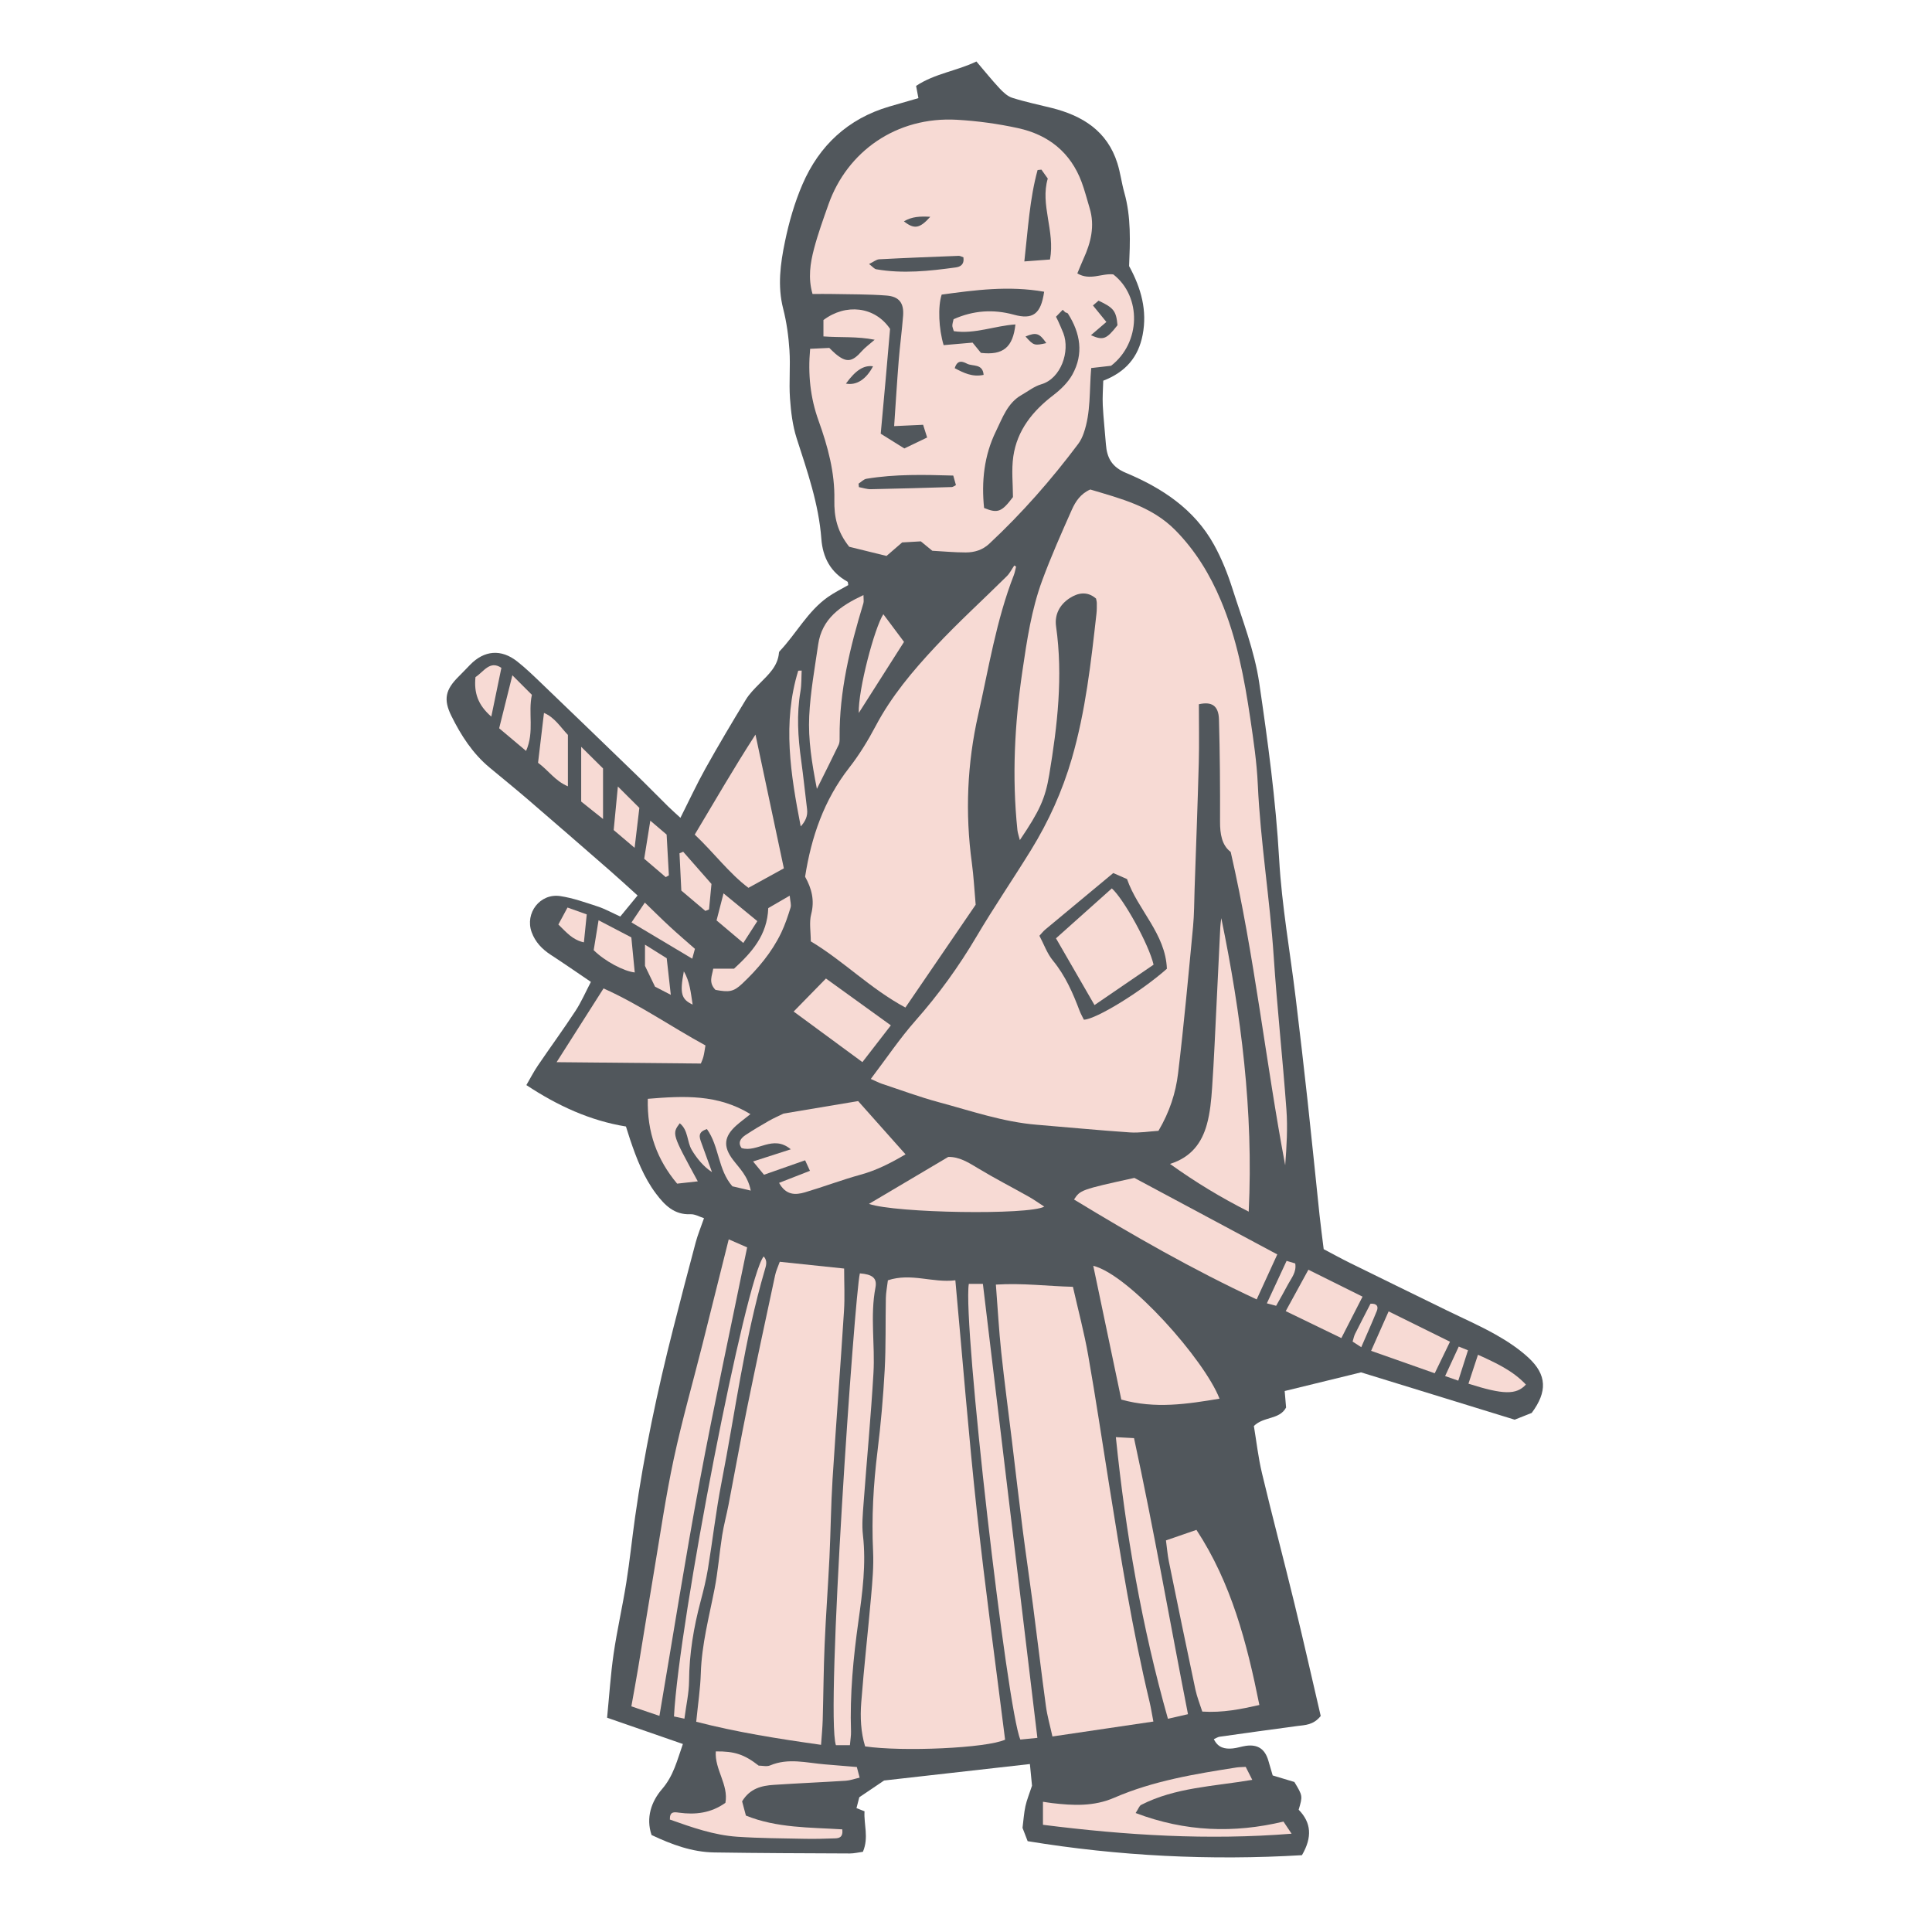 <svg version="1.1" id="svg" xmlns="http://www.w3.org/2000/svg" xmlns:xlink="http://www.w3.org/1999/xlink" x="0px" y="0px"
	 width="200px" height="200px" viewBox="0 0 200 200" enable-background="new 0 0 200 200" xml:space="preserve">
<path class="stroke" fill="#51575c"  d="M158.23,140.551c-1.015-0.939-2.207-1.723-3.415-2.404c-1.623-0.915-3.341-1.664-5.017-2.484
	c-3.354-1.642-6.713-3.278-10.063-4.929c-0.878-0.433-1.737-0.91-2.707-1.42c-0.147-1.201-0.307-2.373-0.432-3.548
	c-0.414-3.922-0.802-7.846-1.231-11.766c-0.389-3.561-0.803-7.119-1.233-10.675c-0.579-4.791-1.442-9.565-1.714-14.373
	c-0.349-6.137-1.174-12.211-2.064-18.267c-0.486-3.305-1.742-6.508-2.764-9.72c-0.5-1.575-1.125-3.142-1.924-4.585
	c-2.032-3.673-5.377-5.866-9.124-7.434c-1.445-0.605-1.953-1.554-2.058-2.949c-0.101-1.347-0.257-2.691-0.325-4.039
	c-0.042-0.863,0.029-1.732,0.05-2.548c2.336-0.9,3.637-2.463,4.077-4.74c0.486-2.514-0.14-4.813-1.401-7.125
	c0.1-2.471,0.224-5.068-0.498-7.616c-0.281-0.998-0.403-2.042-0.715-3.029c-1.051-3.338-3.608-4.926-6.811-5.727
	c-1.361-0.34-2.738-0.623-4.07-1.047c-0.501-0.158-0.953-0.59-1.327-0.99c-0.808-0.867-1.55-1.794-2.386-2.771
	c-2.041,0.986-4.311,1.242-6.244,2.528c0.086,0.45,0.158,0.829,0.24,1.266c-1.045,0.301-2.037,0.583-3.024,0.873
	c-4.263,1.256-7.233,4.022-8.97,8.033c-0.819,1.892-1.402,3.921-1.82,5.945c-0.473,2.278-0.789,4.599-0.184,6.954
	c0.357,1.395,0.554,2.851,0.648,4.29c0.11,1.653-0.06,3.324,0.055,4.976c0.099,1.389,0.267,2.815,0.688,4.133
	c1.1,3.416,2.288,6.795,2.558,10.412c0.145,1.938,0.959,3.475,2.708,4.441c0.057,0.031,0.045,0.186,0.078,0.353
	c-0.692,0.401-1.439,0.763-2.109,1.236c-2.098,1.479-3.271,3.792-4.997,5.611c-0.034,0.036-0.062,0.091-0.065,0.14
	c-0.113,1.424-1.107,2.289-2.018,3.217c-0.509,0.517-1.041,1.043-1.413,1.655c-1.427,2.348-2.831,4.711-4.171,7.11
	c-0.902,1.616-1.682,3.301-2.6,5.122c-0.48-0.443-0.897-0.807-1.291-1.194c-1.109-1.094-2.197-2.212-3.315-3.295
	c-3.28-3.177-6.566-6.347-9.86-9.508c-0.788-0.756-1.577-1.519-2.432-2.191c-1.665-1.309-3.41-1.158-4.875,0.347
	c-0.398,0.41-0.792,0.824-1.197,1.228c-1.347,1.338-1.592,2.344-0.744,4.061c0.993,2.012,2.203,3.892,3.959,5.352
	c1.32,1.098,2.655,2.177,3.956,3.296c2.838,2.44,5.663,4.898,8.483,7.357c0.934,0.813,1.841,1.653,2.879,2.588
	c-0.651,0.793-1.221,1.485-1.791,2.178c-0.907-0.411-1.593-0.797-2.328-1.037c-1.277-0.417-2.564-0.88-3.885-1.079
	c-2.095-0.315-3.682,1.763-2.958,3.743c0.368,1.013,1.075,1.752,1.978,2.339c1.345,0.875,2.663,1.792,4.152,2.801
	c-0.539,1.028-0.985,2.07-1.596,3.003c-1.252,1.913-2.603,3.759-3.889,5.651c-0.43,0.631-0.779,1.316-1.195,2.028
	c3.255,2.153,6.623,3.69,10.308,4.287c0.177,0.555,0.298,0.951,0.429,1.343c0.667,1.975,1.412,3.918,2.678,5.603
	c0.893,1.187,1.885,2.212,3.578,2.136c0.461-0.021,0.935,0.267,1.395,0.411c-0.33,0.951-0.648,1.714-0.86,2.506
	c-0.793,2.957-1.562,5.919-2.319,8.886c-1.646,6.449-3.021,12.954-3.955,19.547c-0.32,2.261-0.55,4.537-0.91,6.791
	c-0.39,2.461-0.953,4.896-1.312,7.359c-0.312,2.149-0.448,4.324-0.676,6.62c2.676,0.928,5.198,1.802,7.846,2.721
	c-0.595,1.687-0.957,3.276-2.155,4.666c-1.104,1.279-1.696,2.96-1.088,4.757c2.116,1.001,4.217,1.769,6.491,1.804
	c4.678,0.073,9.356,0.085,14.034,0.106c0.448,0.001,0.897-0.112,1.354-0.173c0.633-1.484,0.077-2.862,0.168-4.193
	c-0.312-0.122-0.536-0.211-0.833-0.328c0.125-0.482,0.239-0.92,0.292-1.125c1.025-0.693,1.852-1.25,2.566-1.734
	c5.025-0.566,10.01-1.13,15.094-1.704c0.085,0.872,0.166,1.684,0.219,2.243c-0.279,0.855-0.541,1.473-0.681,2.117
	c-0.153,0.706-0.198,1.436-0.302,2.248c0.137,0.353,0.304,0.785,0.531,1.377c9.415,1.546,18.909,2.015,28.395,1.45
	c1.094-1.881,0.96-3.375-0.339-4.706c0.423-1.433,0.423-1.433-0.446-2.872c-0.625-0.189-1.362-0.411-2.244-0.677
	c-0.133-0.455-0.292-0.991-0.447-1.528c-0.348-1.204-1.095-1.71-2.317-1.538c-0.46,0.065-0.909,0.227-1.37,0.271
	c-0.803,0.08-1.529-0.059-1.957-0.962c0.234-0.101,0.412-0.224,0.603-0.251c2.675-0.378,5.349-0.751,8.023-1.107
	c0.817-0.108,1.667-0.084,2.437-1.041c-0.883-3.789-1.771-7.734-2.727-11.663c-1.092-4.49-2.276-8.957-3.349-13.451
	c-0.395-1.647-0.581-3.343-0.843-4.904c1.037-1.017,2.639-0.63,3.334-1.911c-0.043-0.5-0.085-1.002-0.145-1.71
	c2.71-0.662,5.355-1.309,7.906-1.932c5.4,1.665,10.754,3.313,15.902,4.899c0.798-0.316,1.325-0.525,1.764-0.7
	C160.195,144.072,160.141,142.321,158.23,140.551z"/>
<path fill-rule="evenodd" clip-rule="evenodd" fill="#f7dad4" class="fill" d="M90.145,111.692c1.624-2.141,3.008-4.204,4.638-6.05
	c2.385-2.698,4.465-5.578,6.296-8.675c1.794-3.038,3.791-5.956,5.644-8.96c1.827-2.966,3.246-6.093,4.228-9.471
	c1.43-4.922,1.987-9.96,2.555-15.012c0.041-0.36,0.037-0.728,0.035-1.09c0-0.151-0.049-0.302-0.08-0.471
	c-0.896-0.779-1.854-0.609-2.723-0.048c-1.031,0.666-1.589,1.702-1.414,2.933c0.732,5.166,0.141,10.263-0.707,15.35
	c-0.411,2.466-0.999,3.749-3.042,6.768c-0.105-0.427-0.221-0.729-0.253-1.042c-0.574-5.507-0.289-10.97,0.516-16.451
	c0.469-3.198,0.938-6.375,2.057-9.402c0.916-2.478,1.99-4.9,3.065-7.314c0.377-0.841,0.901-1.645,1.904-2.085
	c3.124,0.938,6.364,1.732,8.815,4.221c2.074,2.105,3.58,4.586,4.713,7.286c1.642,3.909,2.425,8.047,3.04,12.213
	c0.333,2.258,0.671,4.529,0.774,6.805c0.273,5.962,1.25,11.854,1.647,17.804c0.351,5.287,0.929,10.559,1.315,15.844
	c0.142,1.912,0.023,3.84-0.125,5.783c-2.025-10.72-3.153-21.59-5.641-32.434c-0.918-0.696-1.108-1.852-1.104-3.147
	c0.013-3.527-0.012-7.056-0.112-10.581c-0.041-1.427-0.756-1.863-2.079-1.563c0,2.023,0.044,4.037-0.009,6.047
	c-0.118,4.362-0.284,8.725-0.434,13.087c-0.044,1.298-0.037,2.603-0.16,3.895c-0.482,5.066-0.942,10.136-1.551,15.188
	c-0.241,2.001-0.861,3.953-2.028,5.942c-0.926,0.057-1.949,0.232-2.959,0.164c-3.209-0.216-6.415-0.53-9.622-0.792
	c-3.497-0.284-6.797-1.43-10.149-2.331c-2-0.538-3.949-1.266-5.918-1.917C90.986,112.087,90.712,111.941,90.145,111.692z
	 M112.203,105.56c1.289-0.053,5.945-2.923,8.593-5.275c-0.143-3.638-3.024-6.098-4.126-9.283c-0.534-0.234-0.955-0.417-1.426-0.625
	c-2.364,1.963-4.708,3.907-7.047,5.857c-0.194,0.162-0.35,0.369-0.598,0.635c0.464,0.873,0.795,1.836,1.401,2.573
	c1.281,1.557,2.06,3.342,2.757,5.19C111.883,104.962,112.062,105.271,112.203,105.56z"/>
<path fill-rule="evenodd" clip-rule="evenodd" fill="#f7dad4" class="fill" d="M92.562,44.112c0.166-2.429,0.297-4.599,0.471-6.767
	c0.124-1.551,0.334-3.095,0.455-4.646c0.102-1.313-0.395-2.002-1.713-2.104c-1.861-0.144-3.734-0.121-5.602-0.16
	c-0.666-0.014-1.333-0.002-2.06-0.002c-0.482-1.661-0.235-3.195,0.154-4.682c0.409-1.553,0.959-3.071,1.495-4.588
	c1.929-5.468,7.026-9.124,13.308-8.764c2.119,0.121,4.25,0.414,6.323,0.867c3.135,0.684,5.436,2.508,6.581,5.593
	c0.325,0.875,0.552,1.784,0.823,2.679c0.563,1.854,0.129,3.586-0.645,5.279c-0.207,0.46-0.395,0.932-0.627,1.487
	c1.311,0.775,2.533-0.031,3.719,0.101c2.956,2.288,2.854,7.086-0.227,9.46c-0.679,0.078-1.381,0.158-2.056,0.235
	c-0.206,2.348-0.025,4.604-0.778,6.745c-0.136,0.388-0.321,0.78-0.566,1.107c-2.778,3.707-5.823,7.177-9.214,10.341
	c-0.698,0.652-1.532,0.894-2.424,0.896c-1.14,0.002-2.28-0.109-3.469-0.174c-0.343-0.282-0.701-0.575-1.187-0.974
	c-0.589,0.034-1.305,0.075-1.932,0.112c-0.607,0.524-1.139,0.982-1.619,1.399c-1.476-0.363-2.773-0.683-3.861-0.95
	c-1.255-1.573-1.574-3.113-1.539-4.848c0.059-2.834-0.679-5.55-1.635-8.203c-0.858-2.381-1.112-4.822-0.872-7.441
	c0.708-0.034,1.312-0.062,1.984-0.093c0.206,0.196,0.414,0.42,0.646,0.614c1.134,0.939,1.72,0.858,2.731-0.293
	c0.327-0.371,0.743-0.663,1.32-1.167c-1.846-0.367-3.538-0.21-5.304-0.345c0-0.594,0-1.136,0-1.693
	c2.307-1.743,5.325-1.415,6.897,0.914c-0.144,1.65-0.297,3.454-0.458,5.257c-0.16,1.807-0.328,3.613-0.509,5.594
	c0.743,0.463,1.518,0.948,2.446,1.526c0.752-0.361,1.52-0.729,2.359-1.132c-0.169-0.53-0.284-0.899-0.417-1.319
	C94.574,44.019,93.662,44.061,92.562,44.112z M109.316,32.788c0.069,0.14,0.14,0.28,0.21,0.421c0.185,0.426,0.386,0.847,0.552,1.28
	c0.716,1.88-0.247,4.705-2.284,5.292c-0.727,0.209-1.366,0.724-2.041,1.107c-1.467,0.833-1.976,2.377-2.65,3.751
	c-1.24,2.525-1.51,5.227-1.231,7.947c1.414,0.578,1.816,0.425,2.99-1.129c0-1.316-0.17-2.791,0.036-4.211
	c0.396-2.706,1.999-4.7,4.144-6.337c0.761-0.583,1.514-1.309,1.971-2.135c1.192-2.153,0.826-4.292-0.461-6.313
	c-0.045-0.071-0.18-0.086-0.273-0.128c-0.089-0.088-0.178-0.176-0.266-0.265C109.779,32.308,109.548,32.548,109.316,32.788z
	 M108.088,30.2c-3.675-0.646-7.181-0.169-10.606,0.297c-0.409,1.259-0.304,3.551,0.202,5.232c0.967-0.083,1.976-0.172,2.997-0.261
	c0.323,0.397,0.611,0.751,0.864,1.062c2.304,0.265,3.311-0.569,3.572-2.944c-2.145,0.138-4.221,1.024-6.381,0.696
	c-0.079-0.289-0.156-0.438-0.15-0.584c0.004-0.196,0.072-0.391,0.127-0.651c2.037-0.913,4.115-1.053,6.231-0.472
	C106.896,33.111,107.756,32.543,108.088,30.2z M107.808,17.56c-0.132,0.014-0.267,0.027-0.397,0.041
	c-0.825,3.009-0.991,6.117-1.372,9.462c0.973-0.073,1.75-0.131,2.657-0.199c0.541-2.951-1.039-5.667-0.231-8.379
	C108.214,18.133,108.01,17.846,107.808,17.56z M98.682,49.231c-3.012-0.087-6.007-0.164-8.982,0.331
	c-0.296,0.049-0.551,0.332-0.824,0.507c0.013,0.12,0.027,0.24,0.04,0.359c0.41,0.075,0.821,0.222,1.229,0.214
	c2.795-0.054,5.59-0.138,8.384-0.223c0.129-0.004,0.255-0.116,0.429-0.2C98.868,49.897,98.785,49.604,98.682,49.231z M99.734,26.638
	c-0.194-0.065-0.342-0.159-0.487-0.153c-2.743,0.106-5.487,0.212-8.229,0.356c-0.299,0.016-0.586,0.266-1.052,0.49
	c0.363,0.274,0.536,0.508,0.744,0.544c2.749,0.478,5.486,0.185,8.216-0.189C99.398,27.622,99.836,27.409,99.734,26.638z
	 M115.682,33.666c-0.133-1.474-0.389-1.802-1.962-2.542c-0.158,0.137-0.34,0.292-0.577,0.498c0.478,0.586,0.91,1.118,1.389,1.707
	c-0.609,0.522-1.082,0.929-1.599,1.372C114.206,35.262,114.539,35.129,115.682,33.666z M87.571,39.711
	c1.113,0.215,2.113-0.468,2.804-1.792C89.43,37.787,88.584,38.308,87.571,39.711z M98.833,38.114
	c0.915,0.482,1.816,0.944,2.99,0.693c-0.089-1.194-1.13-0.857-1.714-1.156C99.705,37.445,99.121,37.169,98.833,38.114z
	 M96.301,22.442c-1.058-0.059-1.896-0.024-2.728,0.472C94.638,23.755,95.21,23.666,96.301,22.442z M106.16,34.834
	c0.844,0.942,0.91,0.963,2.153,0.684C107.6,34.482,107.264,34.375,106.16,34.834z"/>
<path fill-rule="evenodd" clip-rule="evenodd" fill="#f7dad4" class="fill" d="M91.914,132.536c2.417-0.799,4.635,0.294,6.984,0
	c0.747,8.141,1.375,16.093,2.235,24.019c0.853,7.88,1.938,15.735,2.914,23.535c-1.921,0.882-10.619,1.264-14.49,0.696
	c-0.447-1.459-0.519-3.018-0.401-4.549c0.281-3.667,0.7-7.323,1.02-10.987c0.135-1.547,0.278-3.11,0.205-4.655
	c-0.164-3.48,0.031-6.929,0.459-10.383c0.344-2.784,0.59-5.584,0.742-8.385c0.136-2.48,0.071-4.969,0.121-7.455
	C91.715,133.806,91.828,133.242,91.914,132.536z"/>
<path fill-rule="evenodd" clip-rule="evenodd" fill="#f7dad4" class="fill" d="M80.721,130.62c2.214,0.232,4.363,0.457,6.664,0.699
	c0,1.541,0.078,2.981-0.016,4.41c-0.368,5.803-0.817,11.601-1.184,17.404c-0.168,2.695-0.19,5.398-0.32,8.096
	c-0.146,3.009-0.373,6.013-0.5,9.022c-0.111,2.588-0.124,5.181-0.197,7.771c-0.023,0.813-0.105,1.624-0.173,2.602
	c-4.453-0.628-8.703-1.3-12.922-2.388c0.181-1.834,0.426-3.42,0.474-5.013c0.092-2.986,0.859-5.846,1.426-8.748
	c0.356-1.82,0.493-3.682,0.782-5.517c0.168-1.07,0.457-2.122,0.663-3.187c0.648-3.358,1.25-6.726,1.932-10.078
	c0.933-4.573,1.916-9.136,2.894-13.701C80.339,131.547,80.542,131.124,80.721,130.62z"/>
<path fill-rule="evenodd" clip-rule="evenodd" fill="#f7dad4" class="fill" d="M105.184,58.656c-0.076,0.294-0.123,0.6-0.232,0.881
	c-1.819,4.667-2.596,9.61-3.691,14.456c-1.139,5.036-1.361,10.178-0.656,15.332c0.188,1.385,0.259,2.787,0.396,4.33
	c-2.37,3.467-4.792,7.013-7.274,10.646c-3.625-1.945-6.397-4.819-9.794-6.851c0-0.997-0.182-1.958,0.041-2.815
	c0.371-1.431,0.052-2.657-0.631-3.878c0.646-4.123,1.957-7.942,4.564-11.281c1.049-1.343,1.952-2.822,2.749-4.332
	c1.618-3.063,3.823-5.68,6.154-8.176c2.37-2.537,4.946-4.876,7.416-7.321c0.313-0.311,0.516-0.735,0.771-1.106
	C105.059,58.58,105.121,58.618,105.184,58.656z"/>
<path fill-rule="evenodd" clip-rule="evenodd" fill="#f7dad4" class="fill" d="M119.397,178.214c-3.613,0.534-6.979,1.032-10.449,1.545
	c-0.246-1.123-0.535-2.112-0.672-3.121c-0.478-3.497-0.89-7.002-1.347-10.502c-0.344-2.621-0.736-5.236-1.071-7.859
	c-0.388-3.032-0.734-6.069-1.101-9.104c-0.372-3.071-0.785-6.138-1.111-9.214c-0.238-2.251-0.361-4.515-0.553-6.978
	c2.798-0.176,5.346,0.165,7.976,0.229c0.554,2.452,1.171,4.757,1.582,7.098c0.782,4.445,1.446,8.91,2.161,13.366
	c1.207,7.529,2.408,15.059,4.186,22.482C119.152,176.803,119.252,177.461,119.397,178.214z"/>
<path fill-rule="evenodd" clip-rule="evenodd" fill="#f7dad4" class="fill" d="M68.264,177.626c-1.1-0.372-1.962-0.664-2.906-0.984
	c0.256-1.435,0.491-2.697,0.702-3.965c0.552-3.325,1.079-6.654,1.64-9.976c0.655-3.889,1.217-7.798,2.042-11.651
	c0.855-4,1.985-7.94,2.984-11.909c0.897-3.56,1.782-7.124,2.712-10.845c0.657,0.287,1.339,0.585,1.906,0.833
	c-1.672,8.202-3.408,16.196-4.914,24.233C70.936,161.336,69.674,169.354,68.264,177.626z"/>
<path fill-rule="evenodd" clip-rule="evenodd" fill="#f7dad4" class="fill" d="M107.39,179.904c-0.621,0.062-1.211,0.121-1.763,0.175
	c-1.368-3.06-5.986-43.081-5.336-47.171c0.465,0,0.947,0,1.458,0C103.63,148.588,105.501,164.167,107.39,179.904z"/>
<path fill-rule="evenodd" clip-rule="evenodd" fill="#f7dad4" class="fill" d="M87.982,180.663c-0.588,0-1.03,0-1.448,0
	c-1.096-3.259,1.933-46.551,2.479-48.844c1.28,0.099,1.805,0.474,1.614,1.465c-0.564,2.954-0.033,5.917-0.207,8.863
	c-0.265,4.51-0.692,9.01-1.026,13.516c-0.08,1.085-0.185,2.192-0.062,3.265c0.342,2.984-0.052,5.917-0.462,8.85
	c-0.536,3.811-0.903,7.627-0.774,11.482C88.109,179.667,88.032,180.079,87.982,180.663z"/>
<path fill-rule="evenodd" clip-rule="evenodd" fill="#f7dad4" class="fill" d="M132.224,129.858c-0.731,1.597-1.397,3.048-2.133,4.656
	c-6.61-3.078-12.804-6.629-18.908-10.342c0.645-0.974,0.67-1.015,6.247-2.236C122.299,124.544,127.189,127.163,132.224,129.858z"/>
<path fill-rule="evenodd" clip-rule="evenodd" fill="#f7dad4" class="fill" d="M120.7,159.462c1.073-0.371,2.042-0.705,3.155-1.09
	c3.606,5.494,5.222,11.672,6.515,18.129c-1.927,0.433-3.778,0.816-5.91,0.682c-0.237-0.747-0.545-1.502-0.713-2.287
	c-0.937-4.414-1.847-8.833-2.746-13.253C120.858,160.944,120.805,160.228,120.7,159.462z"/>
<path fill-rule="evenodd" clip-rule="evenodd" fill="#f7dad4" class="fill" d="M126.428,95.045c2.043,9.94,3.341,19.964,2.838,30.384
	c-2.928-1.484-5.474-3.029-8.148-4.941c2.23-0.697,3.293-2.214,3.812-4.073c0.346-1.237,0.461-2.555,0.549-3.846
	c0.195-2.84,0.312-5.686,0.453-8.53c0.135-2.691,0.258-5.385,0.393-8.077C126.34,95.654,126.393,95.351,126.428,95.045z"/>
<path fill-rule="evenodd" clip-rule="evenodd" fill="#f7dad4" class="fill" d="M116.078,144.883c-0.963-4.592-1.922-9.167-2.903-13.847
	c3.712,0.918,11.518,9.743,13.07,13.755C122.892,145.345,119.604,145.869,116.078,144.883z"/>
<path fill-rule="evenodd" clip-rule="evenodd" fill="#f7dad4" class="fill" d="M93.741,119.497c-1.578,0.93-3.028,1.659-4.643,2.104
	c-1.949,0.536-3.845,1.26-5.783,1.832c-0.976,0.286-1.96,0.307-2.664-0.984c1.067-0.416,2.093-0.815,3.195-1.246
	c-0.169-0.371-0.31-0.676-0.5-1.089c-1.431,0.503-2.788,0.98-4.257,1.495c-0.354-0.43-0.697-0.847-1.131-1.374
	c1.348-0.435,2.505-0.808,3.905-1.26c-1.878-1.567-3.456,0.375-5.09-0.127c-0.423-0.564-0.102-1.017,0.42-1.36
	c0.778-0.512,1.58-0.992,2.391-1.452c0.538-0.305,1.107-0.552,1.525-0.758c2.632-0.441,5.126-0.86,7.724-1.295
	C90.459,115.807,92.063,117.611,93.741,119.497z"/>
<path fill-rule="evenodd" clip-rule="evenodd" fill="#f7dad4" class="fill" d="M78.207,76.044c1.032,4.868,1.982,9.35,2.938,13.846
	c-1.114,0.613-2.312,1.272-3.667,2.018c-1.998-1.5-3.57-3.634-5.559-5.511C73.967,82.986,75.903,79.604,78.207,76.044z"/>
<path fill-rule="evenodd" clip-rule="evenodd" fill="#f7dad4" class="fill" d="M115.513,148.773c0.8,0.043,1.249,0.067,1.881,0.102
	c2.054,9.468,3.701,18.97,5.585,28.577c-0.701,0.16-1.336,0.306-2.076,0.474C118.204,168.376,116.537,158.765,115.513,148.773z"/>
<path fill-rule="evenodd" clip-rule="evenodd" fill="#f7dad4" class="fill" d="M57.619,109.956c1.648-2.59,3.199-5.025,4.858-7.634
	c3.701,1.653,7,3.965,10.551,5.901c-0.085,0.49-0.125,0.84-0.215,1.176c-0.077,0.293-0.212,0.572-0.261,0.698
	C67.582,110.05,62.729,110.004,57.619,109.956z"/>
<path fill-rule="evenodd" clip-rule="evenodd" fill="#f7dad4" class="fill" d="M76.823,186.476c0.134,0.499,0.251,0.943,0.393,1.472
	c3.204,1.299,6.64,1.217,9.978,1.427c0.092,0.819-0.322,0.918-0.748,0.932c-1.037,0.036-2.076,0.067-3.114,0.046
	c-2.329-0.047-4.667-0.058-6.991-0.212c-2.439-0.162-4.731-0.979-6.997-1.782c-0.021-0.852,0.438-0.782,0.936-0.713
	c1.692,0.232,3.305,0.057,4.814-1.017c0.346-1.877-1.13-3.462-0.996-5.323c1.933-0.025,2.944,0.305,4.44,1.471
	c0.367,0,0.834,0.127,1.184-0.021c1.884-0.798,3.77-0.265,5.659-0.11c1.077,0.088,2.157,0.179,3.317,0.275
	c0.098,0.372,0.182,0.685,0.292,1.101c-0.547,0.126-0.985,0.291-1.433,0.32c-2.486,0.157-4.975,0.262-7.459,0.427
	C78.834,184.852,77.63,185.138,76.823,186.476z"/>
<path fill-rule="evenodd" clip-rule="evenodd" fill="#f7dad4" class="fill" d="M117.562,187.684c5.157,1.956,10.199,2.104,15.303,0.886
	c0.323,0.482,0.571,0.852,0.841,1.255c-8.627,0.69-17.125,0.169-25.739-0.923c0-0.826,0-1.562,0-2.384
	c0.368,0.054,0.662,0.106,0.96,0.141c2.174,0.253,4.307,0.358,6.413-0.556c4.037-1.752,8.353-2.46,12.666-3.135
	c0.251-0.04,0.509-0.034,0.95-0.06c0.196,0.391,0.407,0.805,0.679,1.342c-4.028,0.683-7.966,0.782-11.502,2.591
	C117.938,186.939,117.849,187.246,117.562,187.684z"/>
<path fill-rule="evenodd" clip-rule="evenodd" fill="#f7dad4" class="fill" d="M89.955,124.627c2.842-1.684,5.503-3.261,8.207-4.862
	c1.137-0.024,2.077,0.568,3.061,1.163c1.727,1.046,3.529,1.969,5.289,2.961c0.529,0.298,1.025,0.655,1.59,1.02
	C106.524,125.8,92.72,125.585,89.955,124.627z"/>
<path fill-rule="evenodd" clip-rule="evenodd" fill="#f7dad4" class="fill" d="M77.718,123.25c-0.773-0.181-1.355-0.317-1.903-0.445
	c-1.502-1.721-1.357-4.15-2.633-5.921c-0.99,0.3-0.776,0.86-0.58,1.408c0.346,0.965,0.698,1.927,1.104,3.045
	c-0.861-0.546-1.609-1.469-2.097-2.299c-0.509-0.864-0.349-2.043-1.242-2.758c-0.812,1.095-0.812,1.095,1.868,6.013
	c-0.709,0.079-1.327,0.147-2.139,0.237c-2.061-2.46-3.124-5.282-3.036-8.781c3.741-0.308,7.234-0.489,10.624,1.585
	c-0.604,0.483-1.05,0.809-1.461,1.175c-1.272,1.138-1.391,2.167-0.354,3.539C76.55,120.951,77.419,121.729,77.718,123.25z"/>
<path fill-rule="evenodd" clip-rule="evenodd" fill="#f7dad4" class="fill" d="M84.564,81.664c-0.529-2.699-0.91-5.117-0.794-7.534
	c0.119-2.478,0.57-4.942,0.927-7.406c0.389-2.683,2.299-4.002,4.688-5.123c0,0.399,0.055,0.644-0.008,0.852
	c-1.378,4.531-2.501,9.104-2.46,13.886c0.002,0.255,0.007,0.541-0.097,0.761C86.133,78.533,85.416,79.951,84.564,81.664z"/>
<path fill-rule="evenodd" clip-rule="evenodd" fill="#f7dad4" class="fill" d="M70.851,177.917c-0.523-0.111-0.809-0.172-1.081-0.23
	c0.522-9.895,7.433-45.41,9.287-47.622c0.438,0.473,0.234,0.986,0.1,1.449c-2.104,7.198-3.033,14.635-4.469,21.97
	c-0.576,2.95-0.912,5.947-1.402,8.916c-0.185,1.123-0.457,2.235-0.751,3.336c-0.726,2.721-1.186,5.469-1.204,8.299
	C71.322,175.263,71.035,176.489,70.851,177.917z"/>
<path fill-rule="evenodd" clip-rule="evenodd" fill="#f7dad4" class="fill" d="M85.502,101.296c2.234,1.613,4.41,3.182,6.719,4.848
	c-0.939,1.214-1.869,2.417-2.945,3.806c-2.396-1.764-4.68-3.443-7.117-5.236C83.343,103.503,84.406,102.415,85.502,101.296z"/>
<path fill-rule="evenodd" clip-rule="evenodd" fill="#f7dad4" class="fill" d="M141.051,134.229c-0.77,1.5-1.441,2.814-2.195,4.289
	c-1.932-0.936-3.756-1.82-5.758-2.79c0.806-1.472,1.536-2.807,2.346-4.286C137.283,132.357,139.019,133.219,141.051,134.229z"/>
<path fill-rule="evenodd" clip-rule="evenodd" fill="#f7dad4" class="fill" d="M150.104,138.895c-0.567,1.172-1.033,2.137-1.581,3.265
	c-2.196-0.773-4.305-1.517-6.586-2.321c0.646-1.454,1.198-2.7,1.813-4.084C145.922,136.828,147.898,137.805,150.104,138.895z"/>
<path fill-rule="evenodd" clip-rule="evenodd" fill="#f7dad4" class="fill" d="M74.064,102.471c-0.76-0.778-0.333-1.496-0.23-2.196
	c0.787,0,1.443,0,2.156,0c1.823-1.675,3.438-3.452,3.539-6.267c0.626-0.364,1.317-0.765,2.221-1.29
	c0.052,0.589,0.18,0.944,0.09,1.233c-0.274,0.885-0.57,1.775-0.969,2.609c-0.979,2.034-2.416,3.743-4.045,5.277
	C75.926,102.685,75.452,102.728,74.064,102.471z"/>
<path fill-rule="evenodd" clip-rule="evenodd" fill="#f7dad4" class="fill" d="M88.9,73.806c-0.075-2.378,1.634-8.835,2.543-10.222
	c0.738,0.989,1.429,1.914,2.14,2.864C91.964,68.99,90.432,71.398,88.9,73.806z"/>
<path fill-rule="evenodd" clip-rule="evenodd" fill="#f7dad4" class="fill" d="M53.041,69.905c0.764,0.765,1.396,1.396,2.021,2.023
	c-0.415,1.885,0.283,3.792-0.603,5.807c-0.979-0.823-1.86-1.565-2.786-2.344C52.116,73.619,52.545,71.898,53.041,69.905z"/>
<path fill-rule="evenodd" clip-rule="evenodd" fill="#f7dad4" class="fill" d="M58.789,81.399c-1.329-0.556-2.001-1.641-3.09-2.436
	c0.196-1.658,0.398-3.358,0.613-5.162c1.1,0.454,1.707,1.473,2.477,2.275C58.789,77.826,58.789,79.538,58.789,81.399z"/>
<path fill-rule="evenodd" clip-rule="evenodd" fill="#f7dad4" class="fill" d="M82.989,69.419c-0.038,0.717-0.003,1.445-0.126,2.147
	c-0.408,2.38-0.26,4.744,0.069,7.115c0.236,1.691,0.405,3.392,0.616,5.086c0.088,0.701-0.175,1.258-0.658,1.784
	c-1.044-5.385-1.912-10.74-0.256-16.122C82.752,69.426,82.871,69.422,82.989,69.419z"/>
<path fill-rule="evenodd" clip-rule="evenodd" fill="#f7dad4" class="fill" d="M61.459,98.361c0.155-0.954,0.309-1.9,0.503-3.095
	c1.238,0.647,2.281,1.191,3.393,1.772c0.118,1.194,0.236,2.407,0.354,3.63C64.57,100.544,62.604,99.5,61.459,98.361z"/>
<path fill-rule="evenodd" clip-rule="evenodd" fill="#f7dad4" class="fill" d="M152.013,143.239c0.327-0.993,0.628-1.902,0.987-2.996
	c1.88,0.854,3.607,1.646,4.961,3.086C156.969,144.418,155.606,144.381,152.013,143.239z"/>
<path fill-rule="evenodd" clip-rule="evenodd" fill="#f7dad4" class="fill" d="M60.164,77.309c0.983,0.974,1.705,1.688,2.262,2.239
	c0,1.787,0,3.31,0,5.235c-0.973-0.779-1.665-1.331-2.262-1.808C60.164,81.1,60.164,79.385,60.164,77.309z"/>
<path fill-rule="evenodd" clip-rule="evenodd" fill="#f7dad4" class="fill" d="M65.373,95.489c0.51-0.758,0.881-1.309,1.381-2.053
	c0.919,0.886,1.741,1.708,2.596,2.496c0.832,0.771,1.698,1.507,2.588,2.292c-0.091,0.337-0.166,0.611-0.277,1.019
	C69.535,97.974,67.523,96.772,65.373,95.489z"/>
<path fill-rule="evenodd" clip-rule="evenodd" fill="#f7dad4" class="fill" d="M73.652,91.506c-0.062,0.65-0.157,1.646-0.253,2.643
	c-0.127,0.049-0.254,0.098-0.381,0.147c-0.831-0.703-1.663-1.407-2.487-2.104c-0.068-1.358-0.129-2.608-0.19-3.859
	c0.127-0.053,0.254-0.107,0.382-0.161C71.624,89.197,72.527,90.224,73.652,91.506z"/>
<path fill-rule="evenodd" clip-rule="evenodd" fill="#f7dad4" class="fill" d="M78.399,95.355c-0.515,0.8-0.924,1.436-1.453,2.26
	c-0.997-0.84-1.852-1.561-2.768-2.334c0.236-0.917,0.45-1.751,0.722-2.8C76.129,93.489,77.19,94.361,78.399,95.355z"/>
<path fill-rule="evenodd" clip-rule="evenodd" fill="#f7dad4" class="fill" d="M66.186,83.632c-0.166,1.397-0.311,2.609-0.491,4.135
	c-0.832-0.707-1.471-1.249-2.166-1.84c0.136-1.407,0.268-2.78,0.433-4.508C64.807,82.26,65.466,82.916,66.186,83.632z"/>
<path fill-rule="evenodd" clip-rule="evenodd" fill="#f7dad4" class="fill" d="M67.321,84.956c0.729,0.623,1.218,1.037,1.688,1.439
	c0.082,1.472,0.157,2.846,0.233,4.22c-0.107,0.062-0.216,0.124-0.325,0.185c-0.754-0.644-1.508-1.287-2.23-1.904
	C66.901,87.574,67.086,86.423,67.321,84.956z"/>
<path fill-rule="evenodd" clip-rule="evenodd" fill="#f7dad4" class="fill" d="M49.222,70.093c0.867-0.563,1.482-1.763,2.682-0.958
	c-0.351,1.688-0.673,3.252-1.044,5.049C49.467,72.969,49.056,71.722,49.222,70.093z"/>
<path fill-rule="evenodd" clip-rule="evenodd" fill="#f7dad4" class="fill" d="M66.77,97.792c0.905,0.567,1.542,0.965,2.248,1.407
	c0.131,1.169,0.26,2.322,0.423,3.786c-0.757-0.391-1.235-0.638-1.632-0.843c-0.357-0.738-0.664-1.374-1.039-2.151
	C66.77,99.485,66.77,98.823,66.77,97.792z"/>
<path fill-rule="evenodd" clip-rule="evenodd" fill="#f7dad4" class="fill" d="M58.748,93.948c0.74,0.265,1.311,0.467,1.992,0.711
	c-0.102,0.989-0.192,1.894-0.294,2.892c-1.162-0.239-1.81-1.036-2.644-1.846C58.087,95.176,58.37,94.652,58.748,93.948z"/>
<path fill-rule="evenodd" clip-rule="evenodd" fill="#f7dad4" class="fill" d="M132.106,135.176c-0.295-0.078-0.525-0.139-0.961-0.254
	c0.704-1.516,1.363-2.934,2.043-4.397c0.404,0.121,0.636,0.189,0.894,0.267c0.151,0.91-0.404,1.513-0.754,2.178
	C132.968,133.658,132.577,134.331,132.106,135.176z"/>
<path fill-rule="evenodd" clip-rule="evenodd" fill="#f7dad4" class="fill" d="M140.917,139.461c-0.466-0.302-0.665-0.431-0.896-0.58
	c0.098-0.312,0.142-0.567,0.252-0.791c0.527-1.056,1.074-2.104,1.602-3.131c0.654-0.036,0.848,0.268,0.648,0.76
	C142.042,136.908,141.515,138.075,140.917,139.461z"/>
<path fill-rule="evenodd" clip-rule="evenodd" fill="#f7dad4" class="fill" d="M150.961,142.926c-0.49-0.17-0.838-0.292-1.363-0.476
	c0.496-1.074,0.936-2.022,1.412-3.053c0.354,0.143,0.572,0.232,0.955,0.386C151.638,140.811,151.32,141.805,150.961,142.926z"/>
<path fill-rule="evenodd" clip-rule="evenodd" fill="#f7dad4" class="fill" d="M70.79,100.56c0.625,1.034,0.717,2.205,0.913,3.435
	C70.529,103.447,70.354,102.849,70.79,100.56z"/>
<path fill-rule="evenodd" clip-rule="evenodd" fill="#f7dad4" class="fill" d="M113.303,104.044c-1.377-2.385-2.661-4.61-3.988-6.91
	c1.963-1.753,3.877-3.463,5.782-5.167c1.241,1.107,3.843,5.822,4.321,7.896C117.46,101.203,115.43,102.59,113.303,104.044z"/>
</svg>
